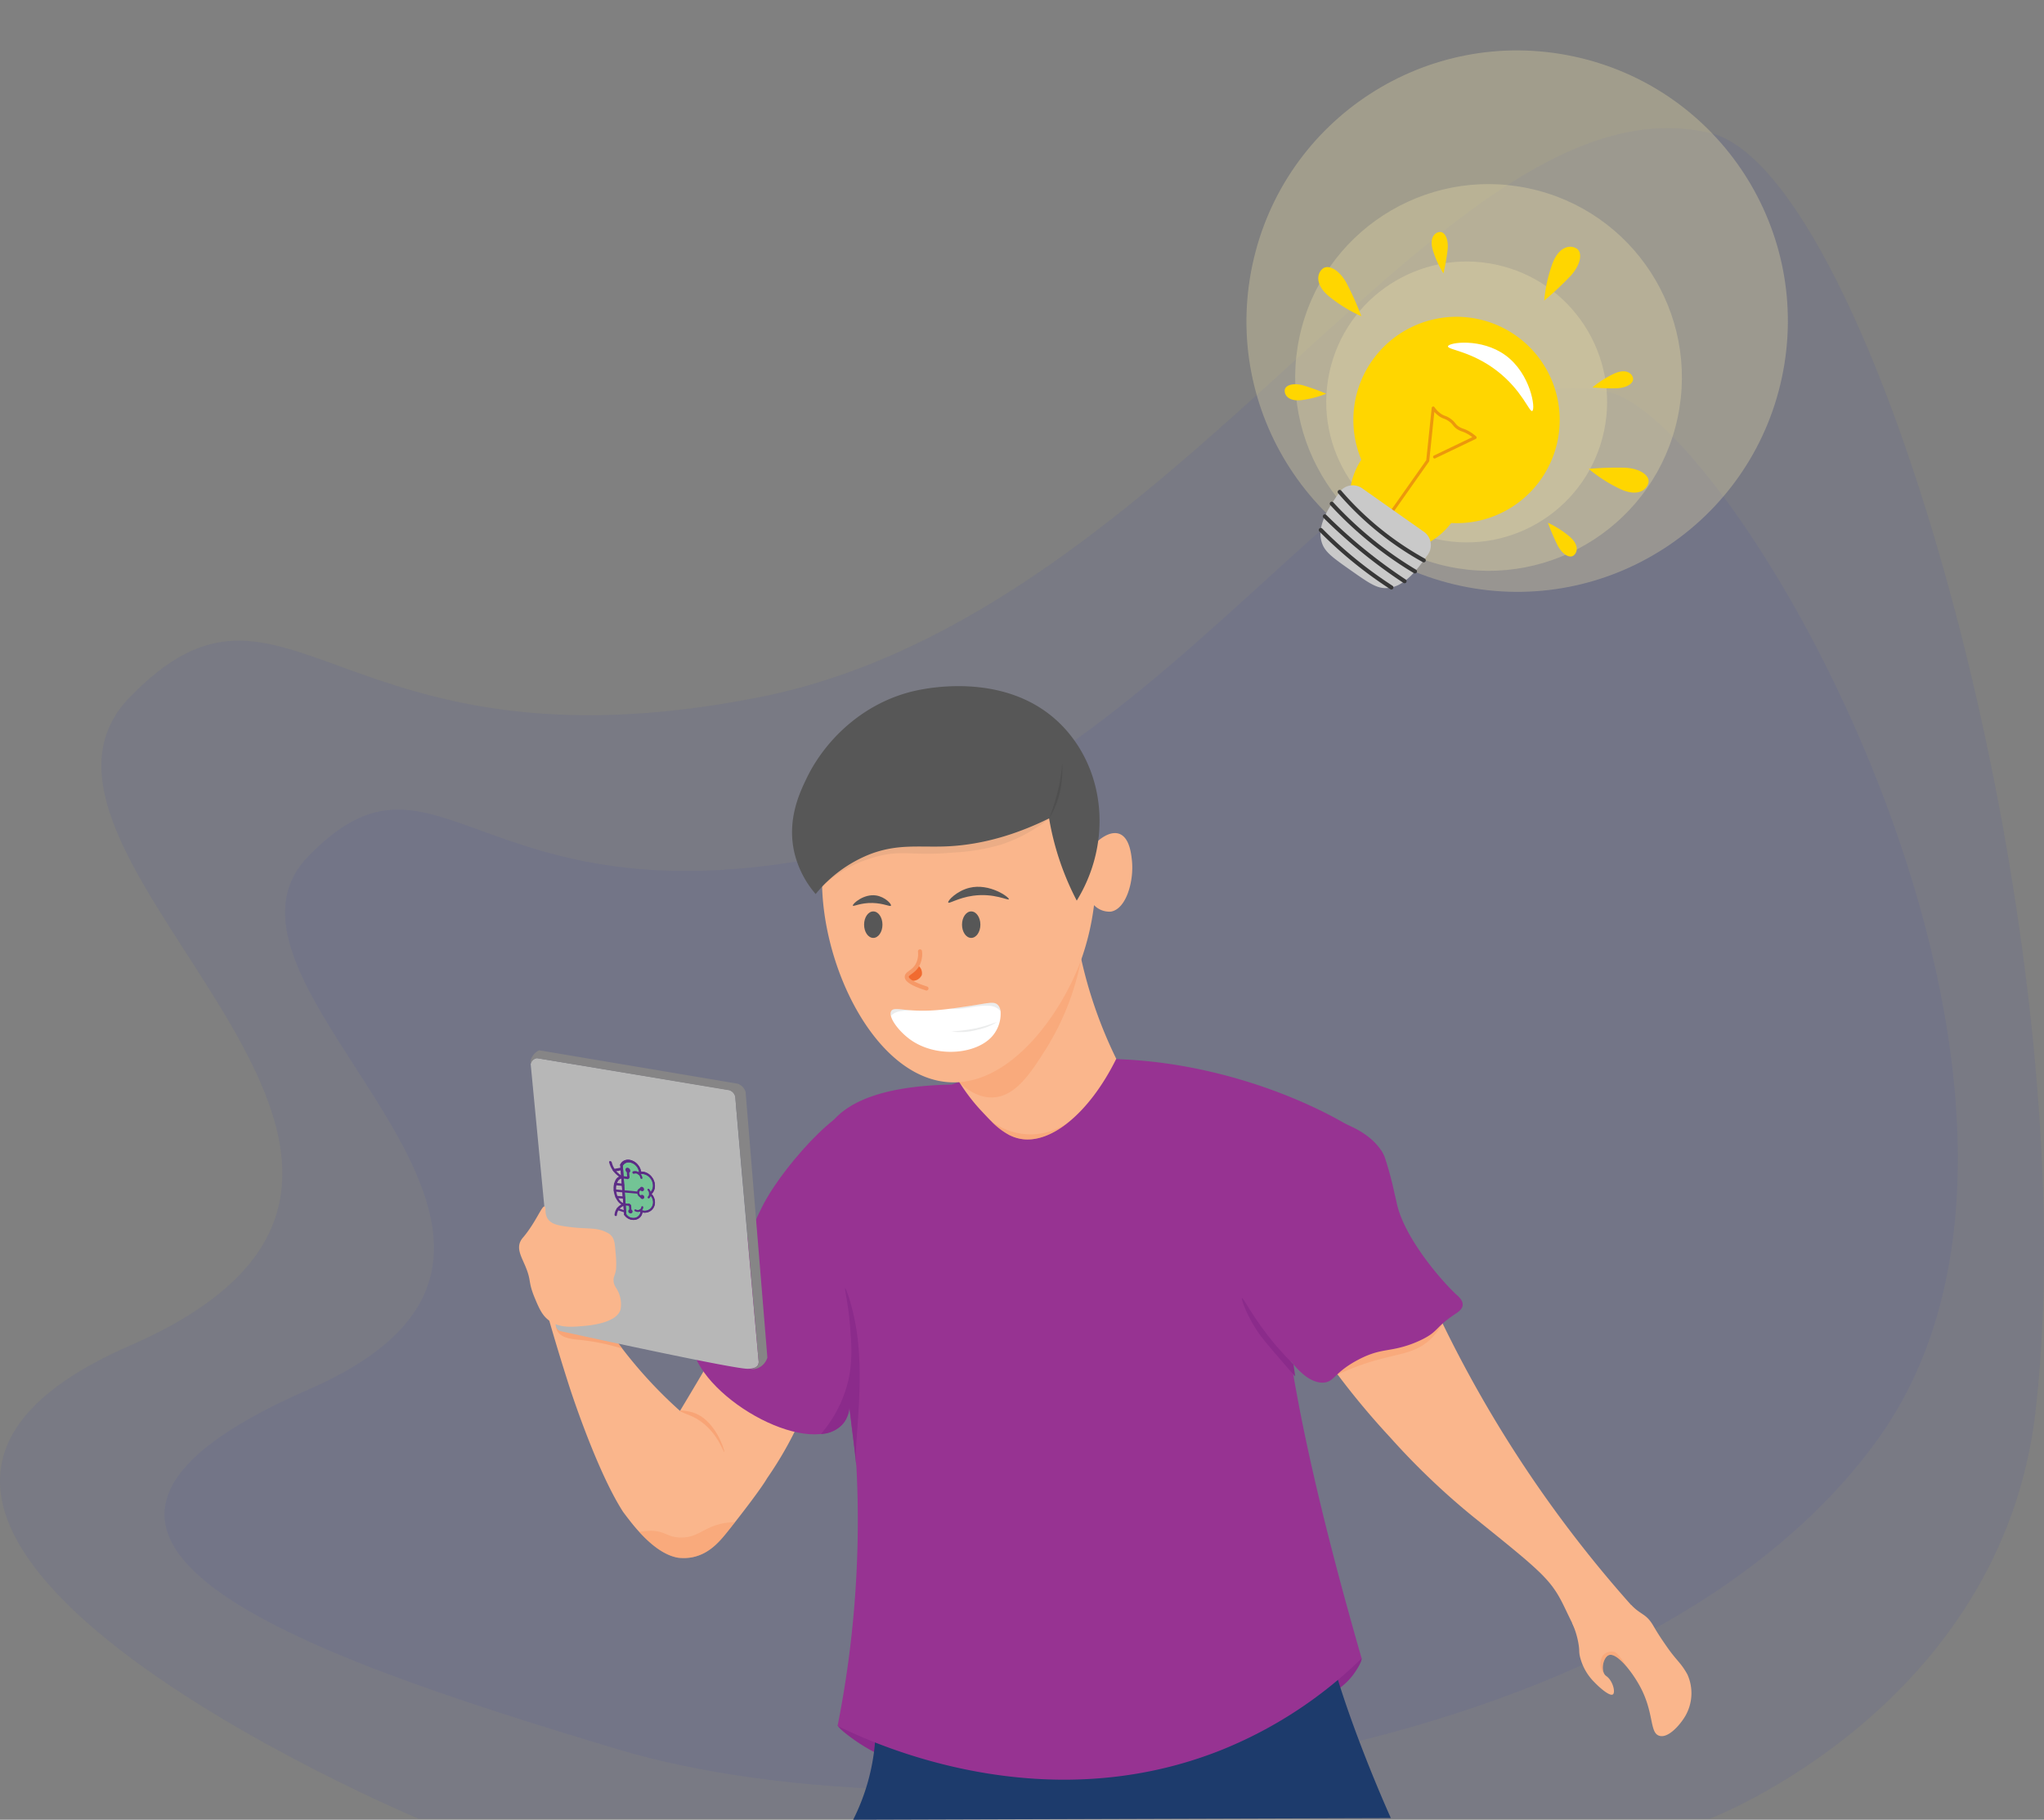 <svg xmlns="http://www.w3.org/2000/svg" width="502.125" height="447.023" viewBox="0 0 502.125 447.023">
  <rect x="0" y="0" width="502.125" height="447.023" fill="#808080" stroke="none"/>
  <g id="Group_15" data-name="Group 15" transform="translate(-423.116 -321.676)">
    <path id="Path_2" data-name="Path 2" d="M2457.99,765.471s-172.189-72.061-71.028-116.2-38.625-119.458,0-159.278,50.428,20.5,154.5,0S2710.326,336.464,2775.084,351.3c39.891,9.141,93.155,195.673,80.163,313.415-8.1,73.365-80.163,100.753-80.163,100.753Z" transform="translate(-1932 3)" fill="#484ea2" opacity="0.12"/>
    <path id="Path_3" data-name="Path 3" d="M2457.482,684.591c-79.813-23.9-159.382-52.092-76.172-88.4s-31.771-98.26,0-131.014,41.48,16.864,127.084,0,138.9-126.283,192.167-114.077c32.812,7.519,126.708,174.427,65.938,257.8S2537.295,708.487,2457.482,684.591Z" transform="translate(-1882.449 66.849)" fill="#484ea2" opacity="0.12"/>
    <g id="Group_12" data-name="Group 12" transform="matrix(0.978, 0.208, -0.208, 0.978, 93.343, -129.62)">
      <circle id="Ellipse_13" data-name="Ellipse 13" cx="66.5" cy="66.5" r="66.5" transform="translate(731 306)" fill="#f6eaab" opacity="0.28"/>
      <circle id="Ellipse_12" data-name="Ellipse 12" cx="47.5" cy="47.5" r="47.5" transform="translate(746 340)" fill="#f6eaab" opacity="0.28"/>
      <circle id="Ellipse_11" data-name="Ellipse 11" cx="34.5" cy="34.5" r="34.5" transform="translate(755 360)" fill="#f6eaab" opacity="0.28"/>
      <g id="Group_11" data-name="Group 11">
        <g id="Group_9" data-name="Group 9" transform="translate(166.333 48.597)">
          <path id="Path_54" data-name="Path 54" d="M644.953,360.724a25.347,25.347,0,1,0-44.155,4.439c-3.012,7.8-.182,16.263,6.508,19.125s14.765-.938,18.325-8.5A25.326,25.326,0,0,0,644.953,360.724Z" fill="#ffd600"/>
          <path id="Path_55" data-name="Path 55" d="M610.984,375.638l5.827-13.622-1.376-12.941a7,7,0,0,0,1.7,1.188c1.21.6,1.532.292,2.778.8,1.508.62,1.391,1.207,2.872,1.641.782.228.967.109,1.949.373a9.314,9.314,0,0,1,2.274.945l-8.74,6.735" fill="none" stroke="#ec980c" stroke-linecap="round" stroke-linejoin="round" stroke-width="0.75"/>
          <g id="Group_8" data-name="Group 8">
            <path id="Path_56" data-name="Path 56" d="M612.9,394.836c-2.166.358-4.431-.608-8.962-2.54-4.586-1.956-6.879-2.934-8.128-4.769-2.536-3.727-.574-8.828,1.4-13.431a4.01,4.01,0,0,1,5.249-2.105l17.09,7.31a4.011,4.011,0,0,1,2.1,5.25C619.683,389.154,617.354,394.1,612.9,394.836Z" fill="#c9c9c9"/>
            <path id="Path_57" data-name="Path 57" d="M620.945,386.159a75.326,75.326,0,0,1-23.7-12.141" fill="none" stroke="#373737" stroke-linecap="round" stroke-miterlimit="10" stroke-width="1"/>
            <path id="Path_58" data-name="Path 58" d="M619.4,389.266a92.3,92.3,0,0,1-23.459-12.019" fill="none" stroke="#373737" stroke-linecap="round" stroke-miterlimit="10" stroke-width="1"/>
            <path id="Path_59" data-name="Path 59" d="M617.4,392.153a127.106,127.106,0,0,1-11.612-5.243c-4.03-2.069-7.649-4.2-10.858-6.27" fill="none" stroke="#373737" stroke-linecap="round" stroke-miterlimit="10" stroke-width="1"/>
            <path id="Path_60" data-name="Path 60" d="M614.557,394.329a102.765,102.765,0,0,1-19.905-10.2" fill="none" stroke="#373737" stroke-linecap="round" stroke-miterlimit="10" stroke-width="1"/>
          </g>
          <path id="Path_61" data-name="Path 61" d="M639.386,344.719c-.627.5-3.493-4.462-10.536-7.842-7.174-3.443-13.007-2.523-13.023-3.388-.018-.99,7.593-3.75,14.24-.8C637.143,335.827,640.148,344.115,639.386,344.719Z" fill="#fff"/>
        </g>
        <path id="Path_73" data-name="Path 73" d="M2699.789,367.7a35.81,35.81,0,0,1,0-8.663c.559-5.217,3.423-6.125,5.124-5.5s1.84,3.61,0,6.8A77.625,77.625,0,0,1,2699.789,367.7Z" transform="translate(-1896.839 -1.516)" fill="#ffd600"/>
        <path id="Path_76" data-name="Path 76" d="M2699.789,367.7a35.81,35.81,0,0,1,0-8.663c.559-5.217,3.423-6.125,5.124-5.5s1.84,3.61,0,6.8A77.625,77.625,0,0,1,2699.789,367.7Z" transform="translate(-466.816 2812.273) rotate(-71)" fill="#ffd600"/>
        <path id="Path_77" data-name="Path 77" d="M.248,0a35.811,35.811,0,0,0,0,8.663c.559,5.217,3.423,6.125,5.124,5.5s1.84-3.61,0-6.8A77.624,77.624,0,0,0,.248,0Z" transform="translate(822.16 404.578) rotate(-69)" fill="#ffd600"/>
        <path id="Path_75" data-name="Path 75" d="M2699.709,363.1a24.316,24.316,0,0,1,0-5.883c.38-3.543,2.325-4.159,3.479-3.732s1.25,2.451,0,4.618A52.726,52.726,0,0,1,2699.709,363.1Z" transform="translate(-833.244 -1781.151) rotate(45)" fill="#ffd600"/>
        <path id="Path_74" data-name="Path 74" d="M2699.709,363.094a24.289,24.289,0,0,1,0-5.878c.379-3.539,2.323-4.156,3.476-3.729s1.249,2.449,0,4.614A52.632,52.632,0,0,1,2699.709,363.094Z" transform="matrix(0.799, -0.602, 0.602, 0.799, -1598.302, 1699.915)" fill="#ffd600"/>
        <path id="Path_78" data-name="Path 78" d="M2699.709,363.094a24.289,24.289,0,0,1,0-5.878c.379-3.539,2.323-4.156,3.476-3.729s1.249,2.449,0,4.614A52.632,52.632,0,0,1,2699.709,363.094Z" transform="matrix(-0.454, -0.891, 0.891, -0.454, 1657.463, 2969.986)" fill="#ffd600"/>
        <path id="Path_79" data-name="Path 79" d="M2699.709,363.094a24.289,24.289,0,0,1,0-5.878c.379-3.539,2.323-4.156,3.476-3.729s1.249,2.449,0,4.614A52.632,52.632,0,0,1,2699.709,363.094Z" transform="translate(2079.754 -1993.333) rotate(110)" fill="#ffd600"/>
      </g>
    </g>
    <g id="Another_Character" data-name="Another Character" transform="translate(926.984 172.671)">
      <path id="Path_124" data-name="Path 124" d="M-138.13,592.612c.486.46-1.049,2.907-1.9,4.069a15.512,15.512,0,0,1-3.76,3.633l-.94-3.507C-139.846,592.81-138.461,592.3-138.13,592.612Z" transform="translate(-31.336 -36.373)" fill="#8b2b8b"/>
      <path id="Path_125" data-name="Path 125" d="M-285.3,611.648c-.289.5,2.891,2.924,5.141,4.417a41.627,41.627,0,0,0,4.736,2.712l.362-4.158c-.957-.265-2.391-.673-4.122-1.211C-283.556,612.047-285.113,611.32-285.3,611.648Z" transform="translate(-12.739 -38.891)" fill="#8b2b8b"/>
      <path id="Path_126" data-name="Path 126" d="M-146.3,506.7a191.389,191.389,0,0,0,15.1,18.412,179.149,179.149,0,0,0,20.063,19.217c17.146,13.823,19.409,15.537,22.759,22.533,3.427,7.156,4.457,9.034,5.607,9.895a3.026,3.026,0,0,0,.6.368c4.09,1.923,10.912-5.6,12.865-7.849a302.924,302.924,0,0,1-51.83-78.079Z" transform="translate(-31.129 -22.969)" fill="#fab68c"/>
      <path id="Path_127" data-name="Path 127" d="M-148.884,628.325l-132.079.415a51.783,51.783,0,0,0,5.133-16.773c1.631-13.195-3.11-18.889-1.952-24.513,4.645-22.565,96.344-34.039,111.459-6.352,2.512,4.6,2.611,9.735,9.846,28.784C-153.468,617.807-150.725,624.185-148.884,628.325Z" transform="translate(-13.316 -32.712)" fill="#1d3b6c"/>
      <path id="Path_128" data-name="Path 128" d="M-144.132,510.668a61.479,61.479,0,0,1,8.426-3.28c6.668-2.038,10.416-1.919,14.138-5.073a15.122,15.122,0,0,0,3.428-4.221l-16.643-.2Z" transform="translate(-31.415 -23.855)" fill="#f69866" opacity="0.41"/>
      <path id="Path_129" data-name="Path 129" d="M-282.341,448.848c-5.605,17.771-10.864,33.329-15.393,46.267-5.163,14.769-8.608,23.906-15.888,34.431,0,0-1.206,2.273-7.836,10.725-.512.659-1.059,1.354-1.649,2.091a.094.094,0,0,0-.035.043c-1.874,2.352-4.208,5.2-7.87,6.274a1,1,0,0,1-.182.052c-.121.035-.252.061-.382.1,0,0-.069.017-.182.035a.558.558,0,0,1-.113.035,11.424,11.424,0,0,1-3.61.13c-2.421-.417-5.588-2-9.528-6.334-.8-.876-1.631-1.866-2.49-2.985a2.13,2.13,0,0,0-.147-.191c-.017-.017-.035-.043-.061-.069-.026-.043-.061-.069-.078-.1-.408-.529-.807-1.059-1.223-1.623a.74.74,0,0,0-.078-.122l-.061-.1c-6.547-10.31-13.016-30.474-13.016-30.474-1.635-5.09-3.594-11.436-5.684-18.808l11.759-.716c1.313,2.182,2.76,4.418,4.356,6.681A111.228,111.228,0,0,0-335,512.964c5.415-8.99,9.684-16.331,12.469-21.164,11.471-19.966,14.326-26.318,22.127-32.9A55.241,55.241,0,0,1-282.341,448.848Z" transform="translate(-1.823 -17.367)" fill="#fab68c"/>
      <path id="Path_130" data-name="Path 130" d="M-287.335,484.128c-.009.217-.026.434-.035.651-.686,13.684.121,21.268-.59,25.78-.373,2.386-1.171,3.913-2.846,5.024-9.779,6.491-36.358-9.389-36.115-22.457.061-3.558,2.065-4.261,8.348-14.317,7.671-12.27,6.942-14.9,12.148-22.665,3.749-5.588,9.623-12.435,14.725-16.417,3.3-2.568,6.282-3.948,8.165-3.011C-278.874,439.041-285.686,453.219-287.335,484.128Z" transform="translate(-7.236 -15.723)" fill="#973392"/>
      <path id="Path_131" data-name="Path 131" d="M-365.084,498.9a2.8,2.8,0,0,0,.285.972c.965,1.888,3.966,2.08,5.64,2.242a52.842,52.842,0,0,1,10.353,2.142,14.279,14.279,0,0,0-1.133-1.473,15.329,15.329,0,0,0-6.038-4.14Z" transform="translate(-2.189 -23.954)" fill="#f69866" opacity="0.58"/>
      <path id="Path_132" data-name="Path 132" d="M-372.265,424.305a1.868,1.868,0,0,1,.469-.875,1.9,1.9,0,0,1,1.067-.553l47.236,7.829a2.244,2.244,0,0,1,1.04.68,2.132,2.132,0,0,1,.48,1.225c.15,2.62,4.95,56.623,5.691,64.519v.012a1.743,1.743,0,0,1-.137,1.082c-.456.9-1.927.939-2.458.961-3.184.128-40.577-8.043-45.839-9.2a1.7,1.7,0,0,1-.9-.444,1.725,1.725,0,0,1-.51-1.147Z" transform="translate(-1.239 -13.932)" fill="#b7b7b7"/>
      <path id="Path_133" data-name="Path 133" d="M-370.159,420.654l48.745,8.212a3.036,3.036,0,0,1,1.157.711,3.061,3.061,0,0,1,.785,1.322l5.353,65.238a4.149,4.149,0,0,1-2.169,2.522,4.038,4.038,0,0,1-2.679.212,2.4,2.4,0,0,0,2.476-.823,1.637,1.637,0,0,0,.243-.757q-2.887-32.627-5.775-65.254a2.286,2.286,0,0,0-.534-.971,2.274,2.274,0,0,0-.881-.586l-47.273-7.891a1.838,1.838,0,0,0-.937.4,1.855,1.855,0,0,0-.627,1.077,3.073,3.073,0,0,1,.066-1.107A3.743,3.743,0,0,1-370.159,420.654Z" transform="translate(-1.235 -13.638)" fill="#868586"/>
      <g id="Group_14" data-name="Group 14" transform="translate(-354.236 433.898)">
        <path id="Path_134" data-name="Path 134" d="M-346.546,453.018h0a1.869,1.869,0,0,1,2.127-.969,3.209,3.209,0,0,1,2.458,2.866,2.441,2.441,0,0,1,.786,0,3.261,3.261,0,0,1,2.6,3.146,2.371,2.371,0,0,1-.962,1.985h0a2.808,2.808,0,0,1,.972,2.085,2.269,2.269,0,0,1-2.358,2.319,2.572,2.572,0,0,1-.72-.125,1.908,1.908,0,0,1-1.991,1.907,2.419,2.419,0,0,1-2-1.09h0l-.151-1.99-.28-3.716-.3-4.007-.183-2.415Z" transform="translate(349.596 -451.683)" fill="#73c495" fill-rule="evenodd"/>
        <path id="Path_135" data-name="Path 135" d="M-346.865,452.746a2,2,0,0,1,.966-.924,2.314,2.314,0,0,1,1.416-.135,3.417,3.417,0,0,1,1.913,1.184,3.58,3.58,0,0,1,.791,1.676c.037,0,.075,0,.113,0a2.776,2.776,0,0,1,.436.039,3.382,3.382,0,0,1,2.046,1.245,3.573,3.573,0,0,1,.8,2.216,2.846,2.846,0,0,1-.276,1.248,2.439,2.439,0,0,1-.554.743,3.163,3.163,0,0,1,.559.834,2.962,2.962,0,0,1,.272,1.231,2.548,2.548,0,0,1-.742,1.83,2.5,2.5,0,0,1-1.84.711,2.755,2.755,0,0,1-.4-.039c-.035-.005-.069-.012-.1-.019a2.034,2.034,0,0,1-.612,1.222,2.275,2.275,0,0,1-1.593.619,2.669,2.669,0,0,1-1.256-.318,2.711,2.711,0,0,1-.97-.872.259.259,0,0,1-.058-.141l-.954-12.179a.265.265,0,0,1,.039-.168Zm1.315-.321a1.563,1.563,0,0,0-.728.679l.869,11.936a2.138,2.138,0,0,0,.731.652,2.088,2.088,0,0,0,.987.257,1.785,1.785,0,0,0,1.262-.482,1.608,1.608,0,0,0,.5-1.18.232.232,0,0,1,.008-.084.232.232,0,0,1,.3-.151,2.345,2.345,0,0,0,.323.082,2.236,2.236,0,0,0,.327.034,2.056,2.056,0,0,0,1.523-.581,2.088,2.088,0,0,0,.611-1.515,2.425,2.425,0,0,0-.23-1.015,2.612,2.612,0,0,0-.636-.851.294.294,0,0,1-.117-.226h0a.229.229,0,0,1,.094-.194,1.987,1.987,0,0,0,.644-.764,2.336,2.336,0,0,0,.226-1.034,2.939,2.939,0,0,0-.673-1.823,2.77,2.77,0,0,0-1.682-1.007,2.446,2.446,0,0,0-.357-.03,2.12,2.12,0,0,0-.349.029h0a.25.25,0,0,1-.072,0,.356.356,0,0,1-.285-.326,2.746,2.746,0,0,0-.667-1.6,2.661,2.661,0,0,0-1.5-.913,1.81,1.81,0,0,0-1.1.111Z" transform="translate(349.643 -451.634)" fill="#5c2c86"/>
        <path id="Path_136" data-name="Path 136" d="M-339.116,460.271a.271.271,0,0,1-.007-.369.241.241,0,0,1,.35.038,1.87,1.87,0,0,1,.333.555,1.755,1.755,0,0,1,.12.613,1.526,1.526,0,0,1-.107.586,1.365,1.365,0,0,1-.316.477.237.237,0,0,1-.341-.026.257.257,0,0,1-.006-.356.932.932,0,0,0,.215-.325,1.036,1.036,0,0,0,.071-.4,1.179,1.179,0,0,0-.083-.419,1.282,1.282,0,0,0-.229-.374Z" transform="translate(348.623 -452.72)" fill="#5c2c86"/>
        <path id="Path_137" data-name="Path 137" d="M-340.884,461.578a.293.293,0,0,1,.26.278.223.223,0,0,1-.244.236,1.349,1.349,0,0,1-.864-.423,1.412,1.412,0,0,1-.4-.909,1.1,1.1,0,0,1,.328-.856,1.054,1.054,0,0,1,.857-.276.311.311,0,0,1,.266.3.224.224,0,0,1-.249.239.606.606,0,0,0-.489.16.631.631,0,0,0-.187.489.806.806,0,0,0,.223.521.776.776,0,0,0,.5.247Z" transform="translate(349.012 -452.69)" fill="#5c2c86"/>
        <path id="Path_138" data-name="Path 138" d="M-346.662,456.243a.389.389,0,0,1,.34.322.233.233,0,0,1-.253.279,1.317,1.317,0,0,0-1.2.785,3.847,3.847,0,0,0-.377,2.2,4.728,4.728,0,0,0,.764,2.214,1.97,1.97,0,0,0,1.277.929.312.312,0,0,1,.279.293.236.236,0,0,1-.279.227,2.618,2.618,0,0,1-1.756-1.2,5.353,5.353,0,0,1-.9-2.517,4.342,4.342,0,0,1,.43-2.516,1.765,1.765,0,0,1,1.673-1.016Z" transform="translate(349.893 -452.243)" fill="#5c2c86"/>
        <path id="Path_139" data-name="Path 139" d="M-346.479,458.384a.367.367,0,0,1,.315.323.232.232,0,0,1-.272.254l-1.868-.206a.392.392,0,0,1-.338-.331.238.238,0,0,1,.283-.262l1.88.222Z" transform="translate(349.873 -452.497)" fill="#5c2c86"/>
        <path id="Path_140" data-name="Path 140" d="M-346.375,460.22a.349.349,0,0,1,.31.307.233.233,0,0,1-.267.253l-2.094-.188a.375.375,0,0,1-.335-.316.238.238,0,0,1,.279-.26l2.107.2Z" transform="translate(349.889 -452.742)" fill="#5c2c86"/>
        <path id="Path_141" data-name="Path 141" d="M-346.195,462.007a.335.335,0,0,1,.3.293.234.234,0,0,1-.264.25l-1.806-.126a.355.355,0,0,1-.326-.3.238.238,0,0,1,.274-.258l1.817.14Z" transform="translate(349.826 -452.987)" fill="#5c2c86"/>
        <path id="Path_142" data-name="Path 142" d="M-346.31,453.165a.265.265,0,0,1-.406.056.378.378,0,0,1-.161-.449,1.987,1.987,0,0,1,.975-.95,2.329,2.329,0,0,1,1.419-.136,3.42,3.42,0,0,1,1.913,1.184,3.5,3.5,0,0,1,.831,2.034.222.222,0,0,1-.253.25.354.354,0,0,1-.286-.326,2.751,2.751,0,0,0-.666-1.6,2.668,2.668,0,0,0-1.5-.913,1.823,1.823,0,0,0-1.1.112,1.566,1.566,0,0,0-.758.739Z" transform="translate(349.643 -451.634)" fill="#5c2c86"/>
        <path id="Path_143" data-name="Path 143" d="M-341.651,455.7a.315.315,0,0,1-.371-.188.258.258,0,0,1,.109-.369,2.454,2.454,0,0,1,.647-.142,2.7,2.7,0,0,1,.677.029,3.382,3.382,0,0,1,2.046,1.245,3.573,3.573,0,0,1,.8,2.216,2.846,2.846,0,0,1-.278,1.25,2.41,2.41,0,0,1-.777.922.243.243,0,0,1-.337-.081.253.253,0,0,1,.043-.351,1.972,1.972,0,0,0,.642-.763,2.336,2.336,0,0,0,.227-1.036,2.939,2.939,0,0,0-.673-1.823,2.77,2.77,0,0,0-1.682-1.007,2.239,2.239,0,0,0-.553-.02,2.02,2.02,0,0,0-.526.118Z" transform="translate(349.002 -452.077)" fill="#5c2c86"/>
        <path id="Path_144" data-name="Path 144" d="M-346.9,453.069a.233.233,0,0,1,.286-.26.426.426,0,0,1,.331.371l.445,6.115,3.333.324a.311.311,0,0,1,.272.291.226.226,0,0,1-.252.24l-3.6-.323v0a.349.349,0,0,1-.311-.3l-.506-6.451Z" transform="translate(349.643 -451.788)" fill="#5c2c86"/>
        <path id="Path_145" data-name="Path 145" d="M-343.038,455.5a.325.325,0,0,1-.388-.178.264.264,0,0,1,.093-.383,1.3,1.3,0,0,1,.365-.094,1.493,1.493,0,0,1,.392.013,1.881,1.881,0,0,1,1.034.569,2.039,2.039,0,0,1,.54,1.063.229.229,0,0,1-.213.285.333.333,0,0,1-.31-.28,1.321,1.321,0,0,0-.355-.69,1.207,1.207,0,0,0-.671-.361.952.952,0,0,0-.253-.006.822.822,0,0,0-.235.061Z" transform="translate(349.189 -452.058)" fill="#5c2c86"/>
        <path id="Path_146" data-name="Path 146" d="M-346.311,456.839a.39.39,0,0,1-.325-.34.233.233,0,0,1,.279-.259l1.151.165a.376.376,0,0,1,.31.335.231.231,0,0,1-.272.253l-1.143-.154Z" transform="translate(349.608 -452.243)" fill="#5c2c86"/>
        <path id="Path_147" data-name="Path 147" d="M-345.082,454.518a.23.23,0,0,1,.277-.256.4.4,0,0,1,.312.353l.094,1.591a.229.229,0,0,1-.271.253.375.375,0,0,1-.309-.335l-.1-1.605Z" transform="translate(349.402 -451.981)" fill="#5c2c86"/>
        <path id="Path_148" data-name="Path 148" d="M-344.992,456.977a.377.377,0,0,1-.312-.334.231.231,0,0,1,.273-.254.02.02,0,0,0,.017,0h0a.019.019,0,0,0,.005-.016.23.23,0,0,1,.272-.254.377.377,0,0,1,.307.337.5.5,0,0,1-.149.406h0a.494.494,0,0,1-.413.121Z" transform="translate(349.431 -452.226)" fill="#5c2c86"/>
        <path id="Path_149" data-name="Path 149" d="M-346.927,453.855a.393.393,0,0,1,.4.259.249.249,0,0,1-.161.362l-1.879.357a.417.417,0,0,1-.426-.259.25.25,0,0,1,.162-.371l1.9-.347Z" transform="translate(349.922 -451.927)" fill="#5c2c86"/>
        <path id="Path_150" data-name="Path 150" d="M-346.717,455.71a.37.37,0,0,1,.221.4.247.247,0,0,1-.361.141c-.108-.048-.216-.1-.34-.16a3.559,3.559,0,0,1-.4-.241c-.135-.094-.283-.208-.428-.33s-.311-.272-.445-.4-.247-.253-.354-.379-.206-.26-.309-.41-.216-.329-.317-.505l-.014-.027c-.089-.157-.172-.318-.242-.474a6.672,6.672,0,0,1-.337-.978h0a.243.243,0,0,1,.228-.338.463.463,0,0,1,.413.333h0a5.988,5.988,0,0,0,.287.86c.058.132.127.268.2.4l.016.024c.089.16.184.312.273.445s.165.233.252.339.181.207.292.317.254.244.392.361.248.2.362.285a2.868,2.868,0,0,0,.314.193c.1.051.2.1.3.143Z" transform="translate(350.061 -451.683)" fill="#5c2c86"/>
        <path id="Path_151" data-name="Path 151" d="M-345.761,467.1a.225.225,0,0,1,.087-.335.3.3,0,0,1,.374.109,2.107,2.107,0,0,0,.764.706,2.1,2.1,0,0,0,.99.258,1.787,1.787,0,0,0,1.263-.482,1.607,1.607,0,0,0,.5-1.2.225.225,0,0,1,.243-.228.261.261,0,0,1,.247.252,2.051,2.051,0,0,1-.627,1.514,2.278,2.278,0,0,1-1.594.619,2.678,2.678,0,0,1-1.258-.32,2.693,2.693,0,0,1-.984-.894Z" transform="translate(349.497 -453.525)" fill="#5c2c86"/>
        <path id="Path_152" data-name="Path 152" d="M-341.479,465.57a.253.253,0,0,1-.127-.328.239.239,0,0,1,.33-.1,2.388,2.388,0,0,0,.493.187,2.278,2.278,0,0,0,.507.074,2.056,2.056,0,0,0,1.523-.581,2.088,2.088,0,0,0,.611-1.515,2.439,2.439,0,0,0-.231-1.017,2.615,2.615,0,0,0-.652-.864.271.271,0,0,1-.053-.359.226.226,0,0,1,.337-.018,3.158,3.158,0,0,1,.786,1.055,2.975,2.975,0,0,1,.273,1.233,2.548,2.548,0,0,1-.742,1.83,2.5,2.5,0,0,1-1.84.711,2.83,2.83,0,0,1-.616-.085,3.053,3.053,0,0,1-.6-.223Z" transform="translate(348.945 -452.87)" fill="#5c2c86"/>
        <path id="Path_153" data-name="Path 153" d="M-345.329,466.242a.233.233,0,0,1-.251.243.291.291,0,0,1-.291-.252l-.449-5.728a.232.232,0,0,1,.268-.253.349.349,0,0,1,.309.306l.414,5.684Z" transform="translate(349.566 -452.774)" fill="#5c2c86"/>
        <path id="Path_154" data-name="Path 154" d="M-342.766,466.021a.253.253,0,0,1-.12-.337.248.248,0,0,1,.343-.086,1.092,1.092,0,0,0,.223.09,1.014,1.014,0,0,0,.233.036.874.874,0,0,0,.594-.2.812.812,0,0,0,.287-.536.226.226,0,0,1,.274-.194.267.267,0,0,1,.216.286,1.252,1.252,0,0,1-.442.821,1.347,1.347,0,0,1-.909.307,1.569,1.569,0,0,1-.357-.053,1.559,1.559,0,0,1-.343-.138Z" transform="translate(349.115 -453.374)" fill="#5c2c86"/>
        <path id="Path_155" data-name="Path 155" d="M-345.727,464.53a.317.317,0,0,1-.3-.276.233.233,0,0,1,.26-.249l1.072.058a.3.3,0,0,1,.287.272.231.231,0,0,1-.254.244l-1.065-.049Z" transform="translate(349.527 -453.27)" fill="#5c2c86"/>
        <path id="Path_156" data-name="Path 156" d="M-343.811,466.024a.23.23,0,0,1-.248.241.287.287,0,0,1-.281-.256l-.088-1.355a.232.232,0,0,1,.254-.245.3.3,0,0,1,.284.27l.079,1.344Z" transform="translate(349.316 -453.324)" fill="#5c2c86"/>
        <path id="Path_157" data-name="Path 157" d="M-344.5,464.589a.307.307,0,0,1-.289-.272.231.231,0,0,1,.256-.245.637.637,0,0,1,.406.178h0a.587.587,0,0,1,.186.385.231.231,0,0,1-.253.243.3.3,0,0,1-.285-.268.019.019,0,0,0-.007-.015h0a.022.022,0,0,0-.016-.006Z" transform="translate(349.363 -453.279)" fill="#5c2c86"/>
        <path id="Path_158" data-name="Path 158" d="M-345.8,465.944a.276.276,0,0,1,.194.326.255.255,0,0,1-.335.148l-1.79-.594a.293.293,0,0,1-.212-.339.263.263,0,0,1,.352-.15l1.791.609Z" transform="translate(349.782 -453.444)" fill="#5c2c86"/>
        <path id="Path_159" data-name="Path 159" d="M-346.181,464.014a.319.319,0,0,1,.363.188.229.229,0,0,1-.154.318c-.09.023-.18.047-.266.076a1.755,1.755,0,0,0-.268.115,2.782,2.782,0,0,0-.3.187,3.749,3.749,0,0,0-.312.246,2.222,2.222,0,0,0-.221.222,2,2,0,0,0-.179.245,3.074,3.074,0,0,0-.181.326l-.01.018a2.508,2.508,0,0,0-.119.3,3.329,3.329,0,0,0-.119.646h0a.253.253,0,0,1-.314.2.3.3,0,0,1-.261-.3h0a3.582,3.582,0,0,1,.136-.737,2.851,2.851,0,0,1,.14-.352l.009-.02a3.639,3.639,0,0,1,.207-.374,2.432,2.432,0,0,1,.219-.3,2.542,2.542,0,0,1,.269-.27,4.2,4.2,0,0,1,.355-.278,3.207,3.207,0,0,1,.355-.22,2.307,2.307,0,0,1,.348-.147c.109-.036.206-.061.3-.085Z" transform="translate(349.857 -453.27)" fill="#5c2c86"/>
        <path id="Path_160" data-name="Path 160" d="M-341.389,458.6a.623.623,0,0,1,.529.591.446.446,0,0,1-.5.476.622.622,0,0,1-.536-.587.446.446,0,0,1,.5-.481Zm-2.787,6.52a.462.462,0,0,0,.495-.481.574.574,0,0,0-.556-.515.461.461,0,0,0-.5.485.574.574,0,0,0,.564.511Zm-.694-11.213a.792.792,0,0,1,.623.706.459.459,0,0,1-.548.508.791.791,0,0,1-.632-.7.459.459,0,0,1,.556-.513Zm3.542,6.653a.585.585,0,0,1,.519.556.447.447,0,0,1-.487.471.583.583,0,0,1-.526-.552.447.447,0,0,1,.494-.476Z" transform="translate(349.448 -451.934)" fill="#5c2c86" fill-rule="evenodd"/>
      </g>
      <path id="Path_161" data-name="Path 161" d="M-152.121,446.82c-.6,1.769-10.262-3.424-16.98.089-11.963,6.255-12.544,39.042,11.713,123.348a.158.158,0,0,1,0,.112.152.152,0,0,1-.036.055,105.811,105.811,0,0,1-34.892,22.636c-43.6,17.12-84.443-1.565-93.49-5.972a.33.33,0,0,1-.184-.109c-.127-.161-.024-.431-.017-.467a258.725,258.725,0,0,0,4.749-58.332q-.073-2.195-.182-4.365v-.009c-.026-.538-.052-.868-.052-.868-.312-3.844-.876-6.794-1.692-14.144-.078-.7-.165-1.449-.243-2.239,0-5.814-.26-11.09-.668-15.9-1.822-20.947-6.7-33.026-6.7-41.937a16.487,16.487,0,0,1,1.44-7.124,14.46,14.46,0,0,1,2.43-3.636c4.052-4.46,12.244-8.235,28.843-8.564a112.5,112.5,0,0,1,39.447-6.282C-181.494,423.967-151.037,443.631-152.121,446.82Z" transform="translate(-12.016 -13.959)" fill="#973392"/>
      <path id="Path_162" data-name="Path 162" d="M-213.7,415.6c-3.349,6.768-7.514,12.209-11.836,15.662-3.636,2.907-7.384,4.417-10.829,4.113a1,1,0,0,1-.226-.026,6.506,6.506,0,0,1-.7-.1,9.442,9.442,0,0,1-2.247-.72c-.156-.069-.3-.139-.451-.208a18.349,18.349,0,0,1-4.434-3.41.119.119,0,0,1-.035-.026c-.911-.911-1.831-1.909-2.811-2.959a46.828,46.828,0,0,1-10.56-19.489c-2.664-9.493-5.684-20.036,0-29.069,6.959-11.063,23.446-15.767,29.85-10.656,3.454,2.759,3.046,7.089,4.425,15.862A109.97,109.97,0,0,0-213.7,415.6Z" transform="translate(-15.949 -6.495)" fill="#fab68c"/>
      <path id="Path_163" data-name="Path 163" d="M-221.061,395.238a64.336,64.336,0,0,1-8.576,21.7c-3.8,6.033-7.525,11.761-13.124,11.931-3.631.11-6.594-2.161-8.273-3.757l22.3-23.014Z" transform="translate(-17.275 -10.276)" fill="#f69866" opacity="0.41"/>
      <path id="Path_164" data-name="Path 164" d="M-213.652,361.725c-.171-1.608-.591-5.553-3.037-6.508-1.89-.738-4.259.6-6.073,2.444-1.253-11.3-5.969-21.844-16.248-26.916-14.476-7.144-34.4-.676-43.968,12.213-5.861,7.893-6.461,16.339-6.717,20.763-1.3,22.336,12.749,51.995,31.754,52.518,14.983.412,27.178-17.443,31.755-29.923a63.345,63.345,0,0,0,3.225-13.6,5.281,5.281,0,0,0,4.1,1.591C-215.025,373.717-213.116,366.744-213.652,361.725Z" transform="translate(-12.15 -1.354)" fill="#fab68c"/>
      <path id="Path_165" data-name="Path 165" d="M-329.987,522.725c.059-.212,1.86-.005,3.087.365,5.662,1.711,8,9.633,7.781,9.752-.188.1-2.023-5.906-7.557-8.605C-328.135,523.526-330.049,522.948-329.987,522.725Z" transform="translate(-6.831 -27.128)" fill="#f69866" opacity="0.58"/>
      <path id="Path_166" data-name="Path 166" d="M-352.591,472.45A3.057,3.057,0,0,0-354,471.256c-2.48-1.3-4.742-.811-8.8-1.311-2.838-.35-4.793-.618-5.73-2.088-.874-1.368-.272-2.79-.77-2.985-.633-.247-2.124,3.866-5.214,7.546a4.186,4.186,0,0,0-.786,1.206c-.748,1.85.338,3.648,1.274,5.87,1.6,3.8.6,3.673,2.314,7.815,1.208,2.921,1.943,4.41,3.585,5.607,2.476,1.806,5.357,1.566,8.129,1.335,1.751-.146,8.352-.7,9.369-4.045a7.253,7.253,0,0,0-.33-3.836c-.545-1.5-1.258-1.843-1.374-3.182-.095-1.1.352-1.216.61-2.9a24.471,24.471,0,0,0-.121-4.088C-352.017,473.688-352.208,473.134-352.591,472.45Z" transform="translate(-0.804 -19.485)" fill="#fab68c"/>
      <path id="Path_167" data-name="Path 167" d="M-244.842,414.7c-3.558,5.206-14.352,6.334-20.964,1.345-2.143-1.614-4.122-4.018-4.495-5.64a1.213,1.213,0,0,1-.052-.243,1.39,1.39,0,0,1,.139-.92c.286-.486.894-.538,1.961-.46.694.052,1.571.156,2.69.252.894.061,1.926.113,3.132.113,1.3,0,2.551-.061,3.827-.174.928-.078,1.874-.182,2.846-.312h.026c1.406-.174,2.89-.4,4.495-.633,4.5-.668,6.022-1.171,6.968-.495a1.484,1.484,0,0,1,.226.182,2.053,2.053,0,0,1,.347.469,2.958,2.958,0,0,1,.338,1.076A8.408,8.408,0,0,1-244.842,414.7Z" transform="translate(-14.716 -11.859)" fill="#fff"/>
      <path id="Path_168" data-name="Path 168" d="M-161.788,438.188c-7.927,3.524-7.729,18.881-7.759,24.162-.119,21,10.6,42.63,18.859,42.155,2.7-.156,2.606-2.535,8.649-5.681,4.7-2.445,6.822-2,10.709-3.073a26.591,26.591,0,0,0,5-1.908c3.958-2.006,3.059-2.891,7.911-6.132.777-.519,1.824-1.18,1.921-2.221.107-1.144-.99-2.1-1.375-2.451-3.445-3.1-12.587-13.561-14.687-22.045-.154-.626-.245-1.177-.7-3.04a86.008,86.008,0,0,0-2.4-8.892c-2.561-5.658-9.051-7.969-12.912-9.345C-153.179,438.078-157.837,436.431-161.788,438.188Z" transform="translate(-28.053 -15.857)" fill="#973392"/>
      <path id="Path_169" data-name="Path 169" d="M-281.4,531.517c-.036,0-.328-2.963-.657-5.757q-.5-4.232-1.035-8.387a7.04,7.04,0,0,1-1.479,3.8,7.485,7.485,0,0,1-5.53,2.638,30.962,30.962,0,0,0,6.716-13.093c1.145-4.985.768-9.515.419-13.722-.433-5.216-1.384-9.014-1.193-9.056s1.775,4.235,2.675,9.527c2.219,13.045-.38,27.854.024,33.046C-281.448,530.624-281.376,531.515-281.4,531.517Z" transform="translate(-12.107 -22.537)" fill="#8b2b8b"/>
      <path id="Path_170" data-name="Path 170" d="M-165.091,499.264a72.336,72.336,0,0,0,6.849,7.82l.431,2.984c-.81-.915-2-2.261-3.415-3.908-3.079-3.575-4.64-5.394-5.695-6.942-2.809-4.121-4.228-8.263-3.959-8.406S-168.776,494.39-165.091,499.264Z" transform="translate(-27.873 -22.917)" fill="#8b2b8b"/>
      <ellipse id="Ellipse_18" data-name="Ellipse 18" cx="2.256" cy="3.254" rx="2.256" ry="3.254" transform="translate(-291.597 372.899)" fill="#575757"/>
      <ellipse id="Ellipse_19" data-name="Ellipse 19" cx="2.256" cy="3.254" rx="2.256" ry="3.254" transform="translate(-267.541 372.899)" fill="#575757"/>
      <path id="Path_171" data-name="Path 171" d="M-254.049,378.225c-.227-.405,2.074-2.853,5.206-3.615,4.973-1.21,9.85,2.361,9.69,2.82-.134.38-3.654-1.584-8.822-.868C-251.622,377.068-253.841,378.6-254.049,378.225Z" transform="translate(-16.874 -7.514)" fill="#575757"/>
      <path id="Path_172" data-name="Path 172" d="M-271.7,379.31c.2-.391-1.46-2.152-3.616-2.495-3.066-.487-5.911,2.089-5.736,2.494.129.3,1.835-.726,4.845-.651C-273.444,378.727-271.873,379.662-271.7,379.31Z" transform="translate(-13.303 -7.831)" fill="#575757"/>
      <path id="Path_173" data-name="Path 173" d="M-263.018,396.625a2.355,2.355,0,0,1,.922,2.359,2.465,2.465,0,0,1-3.389,1.138.949.949,0,0,1-.312-.73c.029-.492.528-.773,1.158-1.258A12.146,12.146,0,0,0-263.018,396.625Z" transform="translate(-15.322 -10.459)" fill="#f16b30"/>
      <path id="Path_174" data-name="Path 174" d="M-262.543,392.648a5.7,5.7,0,0,1-.651,3.4c-.986,1.7-2.567,1.952-2.6,2.82-.027.648.809,1.6,4.845,2.893" transform="translate(-15.322 -9.933)" fill="none" stroke="#f69866" stroke-linecap="round" stroke-linejoin="round" stroke-width="1"/>
      <path id="Path_175" data-name="Path 175" d="M-241.126,409.258a4.006,4.006,0,0,0-1.2-.928,4.784,4.784,0,0,0-2.36-.408c-2.976.035-4.07.616-6.647.746-.772.035-1.545.026-2.169-.009,1.406-.174,2.89-.4,4.495-.633,4.5-.668,6.022-1.171,6.968-.495a1.485,1.485,0,0,1,.226.182,2.053,2.053,0,0,1,.347.469A2.958,2.958,0,0,1-241.126,409.258Z" transform="translate(-16.948 -11.859)" fill="#515252" opacity="0.11"/>
      <path id="Path_176" data-name="Path 176" d="M-265.562,409.266c-.007.081-.787-.015-2.169.2a4.668,4.668,0,0,0-1.685.508,4.268,4.268,0,0,0-.882.669,1,1,0,0,1-.051-.243,1.387,1.387,0,0,1,.133-.919c.294-.486.9-.537,1.964-.463C-267.563,409.067-266.68,409.17-265.562,409.266Z" transform="translate(-14.717 -12.095)" fill="#515252" opacity="0.11"/>
      <path id="Path_177" data-name="Path 177" d="M-242.024,412.7c-.034-.089-2.062.83-5.2,1.512a44.4,44.4,0,0,1-6.02.772,16.631,16.631,0,0,0,6.628-.462A14.978,14.978,0,0,0-242.024,412.7Z" transform="translate(-16.982 -12.585)" fill="#515252" opacity="0.11"/>
      <path id="Path_178" data-name="Path 178" d="M-317.977,554.208c-.512.659-1.059,1.354-1.649,2.091a.094.094,0,0,0-.035.043c-1.874,2.352-4.208,5.2-7.87,6.274a1,1,0,0,1-.182.052c-.121.035-.252.061-.382.1,0,0-.069.017-.182.035a.558.558,0,0,1-.113.035,11.424,11.424,0,0,1-3.61.13c-2.421-.417-5.588-2-9.528-6.334a21.111,21.111,0,0,1,2.152-.252c4.026-.252,4.521,1.571,8.026,1.631,4.816.078,6-3.323,12.478-3.74C-318.558,554.243-318.255,554.225-317.977,554.208Z" transform="translate(-5.305 -31.303)" fill="#f69866" opacity="0.41"/>
      <path id="Path_179" data-name="Path 179" d="M-376.708,474.779" transform="translate(-0.651 -20.797)" fill="#fab68c"/>
      <path id="Path_180" data-name="Path 180" d="M-381.63,495.4" transform="translate(0 -23.524)" fill="#fab68c"/>
      <path id="Path_181" data-name="Path 181" d="M-49.627,604.974c-1.18,2.022-4.113,5.519-6.369,4.851-2.508-.746-1.18-5.779-4.937-12.461a30.357,30.357,0,0,0-3.08-4.495,15.384,15.384,0,0,0-1.892-1.926c-.946-.781-1.822-1.18-2.482-.946-1.241.443-1.978,3.15-1.145,4.6.035.061.069.113.1.165.3.4.607.434,1.119,1.059,1.085,1.336,1.484,3.419.9,3.835-.755.547-3.289-1.683-4.477-2.933a13.146,13.146,0,0,1-3.653-6.543c-.226-1.145-.043-1.215-.286-2.777a20.4,20.4,0,0,0-1.6-5.293c2.516-.573,5.18-1.276,7.974-2.143,2.317-.72,4.495-1.484,6.534-2.256.46.451.85.781,1.119,1.007,1.466,1.189,2.343,1.458,3.341,2.655.191.226.347.434.486.633.642.92.92,1.675,2.829,4.495,1.111,1.64,1.692,2.447,2.369,3.306,1.041,1.319,1.735,2.013,2.49,3.063a18.011,18.011,0,0,1,1.189,1.9A11.18,11.18,0,0,1-49.627,604.974Z" transform="translate(-40.239 -34.412)" fill="#fab68c"/>
      <path id="Path_182" data-name="Path 182" d="M-68.3,597.25c.026.035.052.061.078.1A.24.24,0,0,1-68.3,597.25Z" transform="translate(-41.446 -36.997)" fill="#f69866" opacity="0.41"/>
      <path id="Path_183" data-name="Path 183" d="M-62.957,594.607a15.384,15.384,0,0,0-1.892-1.926c-.946-.781-1.822-1.18-2.482-.946-1.241.443-1.978,3.15-1.145,4.6a.123.123,0,0,1,.017.052,3.763,3.763,0,0,1-.434-4.434,2.809,2.809,0,0,1,2.768-1.033c.659.182,1.076.712,1.892,1.753A14.325,14.325,0,0,1-62.957,594.607Z" transform="translate(-41.296 -36.15)" fill="#f69866" opacity="0.41"/>
      <path id="Path_184" data-name="Path 184" d="M-223,441.057c-3.636,2.907-7.384,4.417-10.829,4.113a1,1,0,0,1-.226-.026,12.222,12.222,0,0,1-2.95-.816c-.156-.069-.3-.139-.451-.208a18.349,18.349,0,0,1-4.434-3.41,16.264,16.264,0,0,0,8.964,3.237A16.316,16.316,0,0,0-223,441.057Z" transform="translate(-18.484 -16.29)" fill="#f69866" opacity="0.41"/>
      <path id="Path_185" data-name="Path 185" d="M-288.7,370.523a31.867,31.867,0,0,1,14.278-6.91c5.448-1.02,7.607.259,17.066-.578a50.1,50.1,0,0,0,11.714-1.952,37.727,37.727,0,0,0,14.461-8.75l-15.257,2.1-38.108,7.159Q-286.628,366.056-288.7,370.523Z" transform="translate(-12.292 -4.6)" fill="#3f3f3f" opacity="0.08"/>
      <path id="Path_186" data-name="Path 186" d="M-235.125,350.047c-11.138,5.5-20.128,6.778-26.329,6.91-6.355.134-11.13-.561-17.548,1.84a32.742,32.742,0,0,0-13.464,9.834A24.039,24.039,0,0,1-297.71,358.4c-1.847-8.089,1.347-14.732,3.016-18.2,4.476-9.31,13.816-18.568,26.554-21.476,3.277-.748,25.546-5.378,38.4,11.064,8.778,11.23,9.4,27.475,1.41,40.458a68.455,68.455,0,0,1-5.532-14.317C-234.4,353.878-234.81,351.912-235.125,350.047Z" transform="translate(-11.027)" fill="#575757"/>
      <path id="Path_187" data-name="Path 187" d="M-225.5,352.928a20.861,20.861,0,0,0,3.073-8.822,23.443,23.443,0,0,0,.144-4.772,43.565,43.565,0,0,1-.723,5.315A52.511,52.511,0,0,1-225.5,352.928Z" transform="translate(-20.651 -2.881)" fill="#3f3f3f" opacity="0.32"/>
    </g>
  </g>
</svg>
